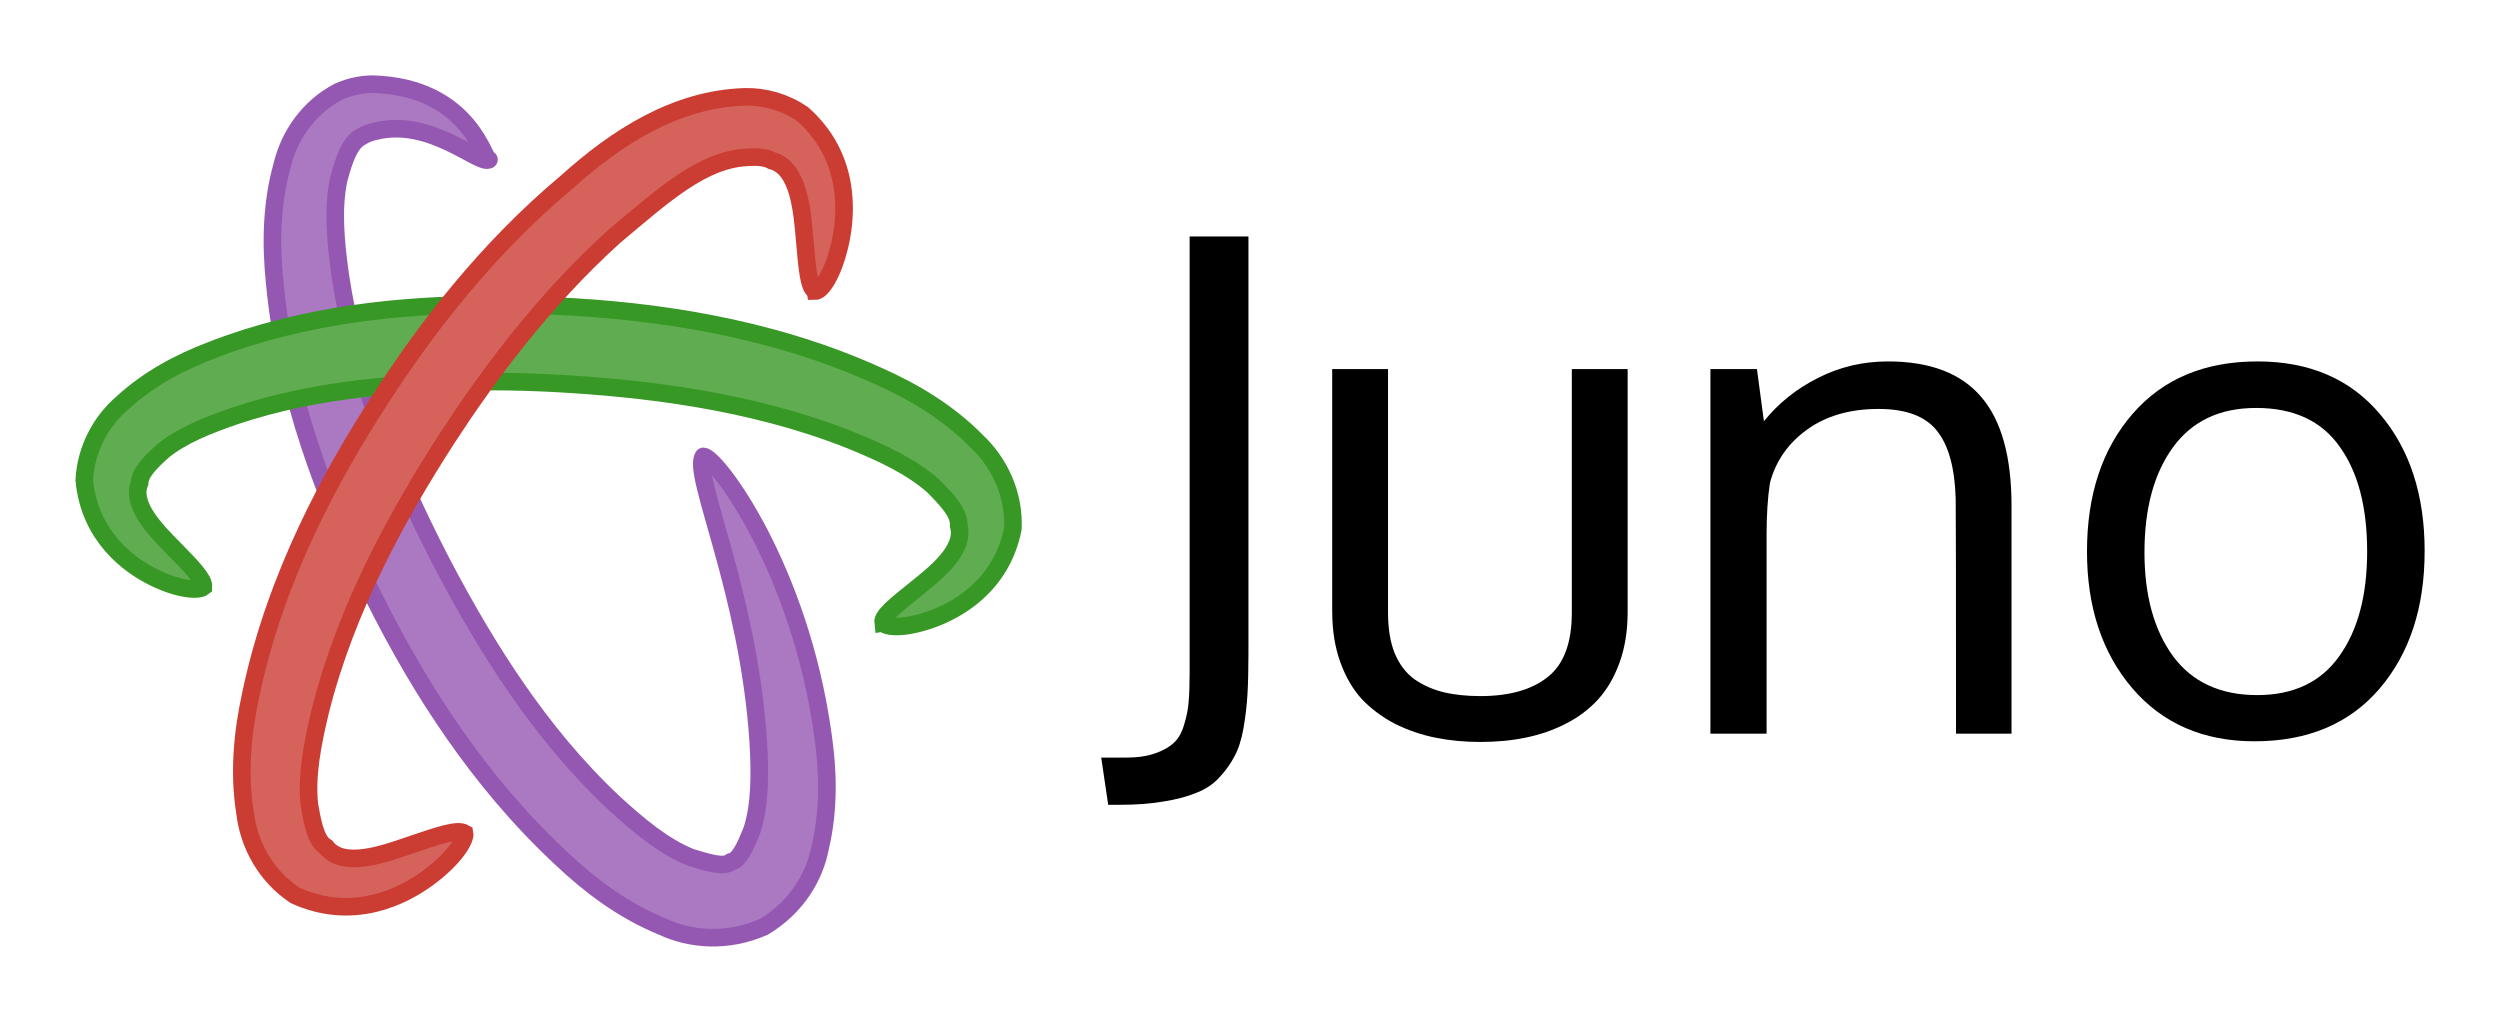 <?xml version="1.0" encoding="UTF-8" standalone="no"?>
<!-- Created with Inkscape (http://www.inkscape.org/) -->

<svg
   xmlns:dc="http://purl.org/dc/elements/1.1/"
   xmlns:cc="http://creativecommons.org/ns#"
   xmlns:rdf="http://www.w3.org/1999/02/22-rdf-syntax-ns#"
   xmlns:svg="http://www.w3.org/2000/svg"
   xmlns="http://www.w3.org/2000/svg"
   xmlns:sodipodi="http://sodipodi.sourceforge.net/DTD/sodipodi-0.dtd"
   xmlns:inkscape="http://www.inkscape.org/namespaces/inkscape"
   width="99.434mm"
   height="40.646mm"
   viewBox="0 0 99.434 40.646"
   version="1.1"
   id="svg1370"
   inkscape:version="0.92.2 2405546, 2018-03-11"
   sodipodi:docname="juno_lightbg.svg">
  <defs
     id="defs1364">
    <inkscape:path-effect
       effect="skeletal"
       id="path-effect1678-4"
       is_visible="true"
       pattern="m -412.977,28.21 c 0.816,-2.384 40.825,-2.645 61.266,-2.645 20.441,0 59.642,0.066 61.266,2.645 -1.433,2.389 -40.825,2.645 -61.266,2.645 -20.441,0 -60.653,-0.345 -61.266,-2.645 z"
       copytype="single_stretched"
       prop_scale="0.581"
       scale_y_rel="false"
       spacing="0"
       normal_offset="0"
       tang_offset="0"
       prop_units="false"
       vertical_pattern="false"
       fuse_tolerance="0" />
    <inkscape:path-effect
       effect="skeletal"
       id="path-effect1662-2"
       is_visible="true"
       pattern="m -412.977,28.21 c 0.816,-2.384 40.825,-2.645 61.266,-2.645 20.441,0 59.642,0.066 61.266,2.645 -1.433,2.389 -40.825,2.645 -61.266,2.645 -20.441,0 -60.653,-0.345 -61.266,-2.645 z"
       copytype="single_stretched"
       prop_scale="0.581"
       scale_y_rel="false"
       spacing="0"
       normal_offset="0"
       tang_offset="0"
       prop_units="false"
       vertical_pattern="false"
       fuse_tolerance="0" />
    <inkscape:path-effect
       effect="skeletal"
       id="path-effect1650-6"
       is_visible="true"
       pattern="m -412.977,28.21 c 0.816,-2.384 40.825,-2.645 61.266,-2.645 20.441,0 59.642,0.066 61.266,2.645 -1.433,2.389 -40.825,2.645 -61.266,2.645 -20.441,0 -60.653,-0.345 -61.266,-2.645 z"
       copytype="single_stretched"
       prop_scale="0.581"
       scale_y_rel="false"
       spacing="0"
       normal_offset="0"
       tang_offset="0"
       prop_units="false"
       vertical_pattern="false"
       fuse_tolerance="0" />
  </defs>
  <sodipodi:namedview
     id="base"
     pagecolor="#ffffff"
     bordercolor="#666666"
     borderopacity="1.0"
     inkscape:pageopacity="0.0"
     inkscape:pageshadow="2"
     inkscape:zoom="1.4"
     inkscape:cx="139.05955"
     inkscape:cy="100.14292"
     inkscape:document-units="mm"
     inkscape:current-layer="layer1"
     showgrid="false"
     inkscape:window-width="1280"
     inkscape:window-height="1376"
     inkscape:window-x="1280"
     inkscape:window-y="28"
     inkscape:window-maximized="0"
     fit-margin-left="3"
     fit-margin-top="3"
     fit-margin-right="3"
     fit-margin-bottom="3" />
  <g
     inkscape:label="Layer 1"
     inkscape:groupmode="layer"
     id="layer1"
     transform="translate(-6.642,-4.723)">
    <path
       inkscape:original-d="m 26.088675,11.07179 c -1.70166,-1.4118753 -3.29761,-2.1700593 -4.57984,-2.0738923 -0.3414,0.02561 -0.65713,0.109739 -0.95054,0.259237 -3.12965,1.5946393 -2.12984,9.8418943 2.23808,18.4144253 4.36792,8.572535 10.44569,14.228093 13.57534,12.633455 3.00975,-1.533541 2.19741,-9.218516 -1.75416,-17.429328"
       inkscape:path-effect="#path-effect1650-6"
       inkscape:connector-curvature="0"
       d="m 26.089,11.072 c -0.366,0.239 -2.318,-1.68 -4.509,-1.131 -0.206,0.041 -0.406,0.112 -0.561,0.219 -0.46,0.221 -0.691,0.896 -0.91,1.72 -0.232,1.137 -0.132,2.378 0.069,3.808 0.586,3.936 2.127,7.704 3.971,11.294 1.05,2.013 2.059,3.704 3.088,5.185 1.011,1.456 2.282,3.053 3.852,4.517 0.957,0.875 1.95,1.708 3.023,2.139 0.692,0.213 1.337,0.415 1.598,0.178 0,0 0,-1e-6 0,-1e-6 0.336,-0.048 0.593,-0.639 0.848,-1.279 0.327,-1.041 0.312,-2.276 0.243,-3.495 -0.387,-5.962 -2.658,-10.664 -2.181,-11.352 0.518,0.024 3.838,4.432 4.753,11.089 0.195,1.345 0.265,2.887 -0.112,4.482 -0.22,1.134 -0.916,2.342 -2.235,3.138 -2e-6,0 -3e-6,1e-6 -3e-6,2e-6 -1.467,0.648 -2.937,0.508 -4.038,-0.007 -1.607,-0.658 -2.911,-1.668 -3.971,-2.667 -1.782,-1.649 -3.197,-3.406 -4.302,-4.987 -1.119,-1.601 -2.206,-3.433 -3.266,-5.566 -1.904,-3.775 -3.455,-7.954 -3.878,-12.354 -0.164,-1.581 -0.135,-3.158 0.286,-4.678 0.288,-1.23 1.078,-2.348 2.25,-2.957 0.45,-0.201 0.905,-0.291 1.333,-0.298 4.006,0.098 4.514,3.273 4.649,2.999 z"
       style="fill:#aa79c1;fill-opacity:1;stroke:#9558b2;stroke-width:0.7;stroke-linecap:square;stroke-linejoin:round;stroke-miterlimit:1;stroke-dasharray:none;stroke-dashoffset:0;stroke-opacity:1"
       id="path1000-5" />
    <path
       inkscape:original-d="m 41.763835,29.494856 c 2.48711,-0.964824 4.01645,-2.285431 4.09593,-3.802134 0.18383,-3.50768 -7.44975,-6.755083 -17.05775,-7.258618 -0.90075,-0.04721 -1.78647,-0.07205 -2.65285,-0.06913 -8.37499,0.02819 -14.91232,2.32562 -15.07892,5.504452 -0.0793,1.513728 1.29978,2.981534 3.66388,4.19963"
       inkscape:path-effect="#path-effect1662-2"
       inkscape:connector-curvature="0"
       d="m 41.764,29.495 c -0.036,-0.275 0.476,-0.681 1.303,-1.346 0.731,-0.587 1.977,-1.545 1.707,-2.514 0.038,-0.48 -0.427,-0.995 -1.015,-1.585 -0.864,-0.765 -1.991,-1.295 -3.303,-1.829 -4.005,-1.589 -8.305,-2.062 -11.731,-2.253 0,0 -0.004,-2.09e-4 -0.004,-2.09e-4 0,0 -2e-6,0 -2e-6,0 -0.793,-0.041 -1.663,-0.071 -2.567,-0.069 0,0 -1e-6,0 -1e-6,0 -3.279,0.017 -6.844,0.256 -10.146,1.357 -1.139,0.392 -2.109,0.784 -2.857,1.38 -0.525,0.465 -0.938,0.885 -0.956,1.293 -0.368,0.887 0.694,1.929 1.347,2.597 0.736,0.751 1.209,1.23 1.193,1.544 -0.18,0.148 -0.934,0.131 -1.982,-0.386 -0.959,-0.473 -2.549,-1.607 -2.759,-3.87 0.064,-1.218 0.648,-2.322 1.523,-3.071 1.041,-0.954 2.274,-1.61 3.552,-2.094 3.711,-1.443 7.639,-1.803 11.077,-1.814 0,0 1e-6,0 1e-6,0 0.976,-0.007 1.901,0.022 2.738,0.066 0,0 10e-7,0 10e-7,0 1e-6,0 0.004,1.96e-4 0.004,1.96e-4 3.585,0.177 8.253,0.768 12.658,2.764 1.435,0.637 2.805,1.452 3.931,2.597 0.929,0.867 1.511,2.133 1.451,3.487 -0.452,2.283 -2.228,3.244 -3.23,3.603 -1.112,0.399 -1.821,0.321 -1.933,0.143 z"
       style="fill:#60ad51;fill-opacity:1;stroke:#389826;stroke-width:0.7;stroke-linecap:round;stroke-miterlimit:4;stroke-dasharray:none;stroke-opacity:1"
       id="path1002-5" />
    <path
       inkscape:original-d="m 39.076415,16.299723 c 0.5842,-2.973326 0.2575,-5.22988 -1.12335,-6.12662 -0.46029,-0.2989113 -1.01213,-0.4297133 -1.63319,-0.4061373 -3.35376,0.127323 -8.76519,4.7450853 -13.1865,11.5533023 -5.24006,8.069002 -7.10224,16.155737 -4.15642,18.068778 1.39834,0.908092 3.62659,0.264364 6.1439,-1.529496"
       inkscape:path-effect="#path-effect1678-4"
       inkscape:label="path3773"
       inkscape:connector-curvature="0"
       d="m 39.076,16.3 c -0.264,-0.125 -0.326,-0.854 -0.431,-2.056 -0.093,-1.062 -0.209,-2.847 -1.302,-3.131 -10e-7,10e-7 -10e-7,0 -10e-7,0 -0.236,-0.136 -0.589,-0.161 -0.977,-0.133 -10e-7,0 -10e-7,0 -10e-7,0 -1.795,0.086 -3.352,1.52 -5.294,3.146 -2.83,2.557 -5.022,5.534 -6.65,8.032 -1.1e-5,1.6e-5 -0.028,0.044 -0.028,0.044 -1.857,2.885 -3.969,6.637 -5.009,10.785 -0.329,1.366 -0.558,2.59 -0.44,3.731 0.138,0.801 0.276,1.47 0.668,1.695 0.675,0.873 2.302,0.278 3.33,-0.073 1.158,-0.395 1.885,-0.645 2.178,-0.479 0.049,0.238 -0.376,0.986 -1.455,1.779 -0.985,0.724 -2.976,1.754 -5.299,0.691 -1.153,-0.774 -1.828,-2.008 -1.976,-3.264 -0.26,-1.6 -0.106,-3.192 0.225,-4.717 0.984,-4.712 3.235,-8.808 5.199,-11.819 -1.7e-5,2.6e-5 0.03,-0.046 0.03,-0.046 1.707,-2.637 4.115,-5.821 7.344,-8.524 1.944,-1.747 4.297,-3.301 7.085,-3.386 0.795,-0.016 1.594,0.215 2.278,0.676 1.928,1.695 1.768,3.959 1.511,5.123 -0.286,1.295 -0.771,1.927 -0.987,1.927 z"
       style="opacity:1;fill:#d5635c;fill-opacity:1;stroke:#cb3c33;stroke-width:0.7;stroke-linecap:round;stroke-miterlimit:4;stroke-dasharray:none;stroke-opacity:1"
       id="path1004-0" />
    <g
       aria-label="Juno"
       transform="matrix(0.564,0,0,0.564,-65.455,-14.672)"
       style="font-style:normal;font-weight:normal;font-size:40px;line-height:1.25;font-family:sans-serif;letter-spacing:0px;word-spacing:0px;fill:#000000;fill-opacity:1;stroke:none"
       id="flowRoot1945">
      <path
         d="M 211.725,81.884 V 51.064 h 4.148 V 80.478 q 0,1.711 -0.07,2.883 -0.07,1.172 -0.281,2.391 -0.211,1.195 -0.633,1.969 -0.398,0.773 -1.055,1.477 -0.656,0.727 -1.641,1.102 -0.961,0.398 -2.297,0.609 -1.336,0.234 -3.094,0.234 h -0.82 l -0.492,-3.328 h 1.734 q 1.242,0 2.086,-0.305 0.867,-0.305 1.336,-0.773 0.469,-0.445 0.703,-1.289 0.258,-0.844 0.305,-1.57 0.07,-0.75 0.07,-1.992 z"
         style="font-style:normal;font-variant:normal;font-weight:normal;font-stretch:normal;font-size:47.999px;font-family:Oxygen;-inkscape-font-specification:'Oxygen, Normal';font-variant-ligatures:normal;font-variant-caps:normal;font-variant-numeric:normal;font-feature-settings:normal;text-align:start;writing-mode:lr-tb;text-anchor:start"
         id="path859"
         inkscape:connector-curvature="0" />
      <path
         d="M 221.779,77.548 V 60.415 h 3.937 v 17.18 q 0,1.687 0.469,2.859 0.492,1.172 1.383,1.828 0.914,0.633 2.039,0.914 1.148,0.281 2.625,0.281 3.047,0 4.734,-1.336 1.711,-1.336 1.711,-4.547 V 60.415 h 3.937 v 17.133 q 0,1.969 -0.562,3.539 -0.562,1.57 -1.523,2.625 -0.937,1.031 -2.273,1.711 -1.336,0.68 -2.836,0.984 -1.477,0.305 -3.187,0.305 -1.687,0 -3.187,-0.305 -1.5,-0.305 -2.859,-0.984 -1.336,-0.703 -2.32,-1.734 -0.961,-1.055 -1.523,-2.625 -0.562,-1.57 -0.562,-3.516 z"
         style="font-style:normal;font-variant:normal;font-weight:normal;font-stretch:normal;font-size:47.999px;font-family:Oxygen;-inkscape-font-specification:'Oxygen, Normal';font-variant-ligatures:normal;font-variant-caps:normal;font-variant-numeric:normal;font-feature-settings:normal;text-align:start;writing-mode:lr-tb;text-anchor:start"
         id="path861"
         inkscape:connector-curvature="0" />
      <path
         d="M 248.451,86.126 V 60.415 h 3.281 l 0.492,3.68 q 1.523,-1.898 3.797,-3.047 2.297,-1.172 4.945,-1.172 4.453,0 6.586,2.508 2.133,2.484 2.133,7.664 v 16.078 h -3.914 q 0,-15.469 -0.023,-16.57 -0.094,-3.281 -1.336,-4.805 -1.219,-1.523 -4.102,-1.523 -3.023,0 -5.039,1.453 -2.016,1.453 -2.625,3.773 -0.234,1.57 -0.234,3.609 v 14.062 z"
         style="font-style:normal;font-variant:normal;font-weight:normal;font-stretch:normal;font-size:47.999px;font-family:Oxygen;-inkscape-font-specification:'Oxygen, Normal';font-variant-ligatures:normal;font-variant-caps:normal;font-variant-numeric:normal;font-feature-settings:normal;text-align:start;writing-mode:lr-tb;text-anchor:start"
         id="path863"
         inkscape:connector-curvature="0" />
      <path
         d="m 279.06,73.329 q 0,4.57 2.016,7.336 2.039,2.742 5.93,2.742 3.844,0 5.789,-2.742 1.969,-2.742 1.969,-7.383 0,-4.711 -1.945,-7.406 -1.922,-2.719 -5.883,-2.719 -3.844,0 -5.859,2.766 -2.016,2.766 -2.016,7.406 z m 19.758,-0.07 q 0,5.976 -3.187,9.703 -3.187,3.703 -8.812,3.703 -5.414,0 -8.625,-3.75 -3.187,-3.75 -3.187,-9.633 0,-6 3.211,-9.703 3.211,-3.703 8.812,-3.703 5.508,0 8.648,3.727 3.141,3.703 3.141,9.656 z"
         style="font-style:normal;font-variant:normal;font-weight:normal;font-stretch:normal;font-size:47.999px;font-family:Oxygen;-inkscape-font-specification:'Oxygen, Normal';font-variant-ligatures:normal;font-variant-caps:normal;font-variant-numeric:normal;font-feature-settings:normal;text-align:start;writing-mode:lr-tb;text-anchor:start"
         id="path865"
         inkscape:connector-curvature="0" />
    </g>
  </g>
</svg>
